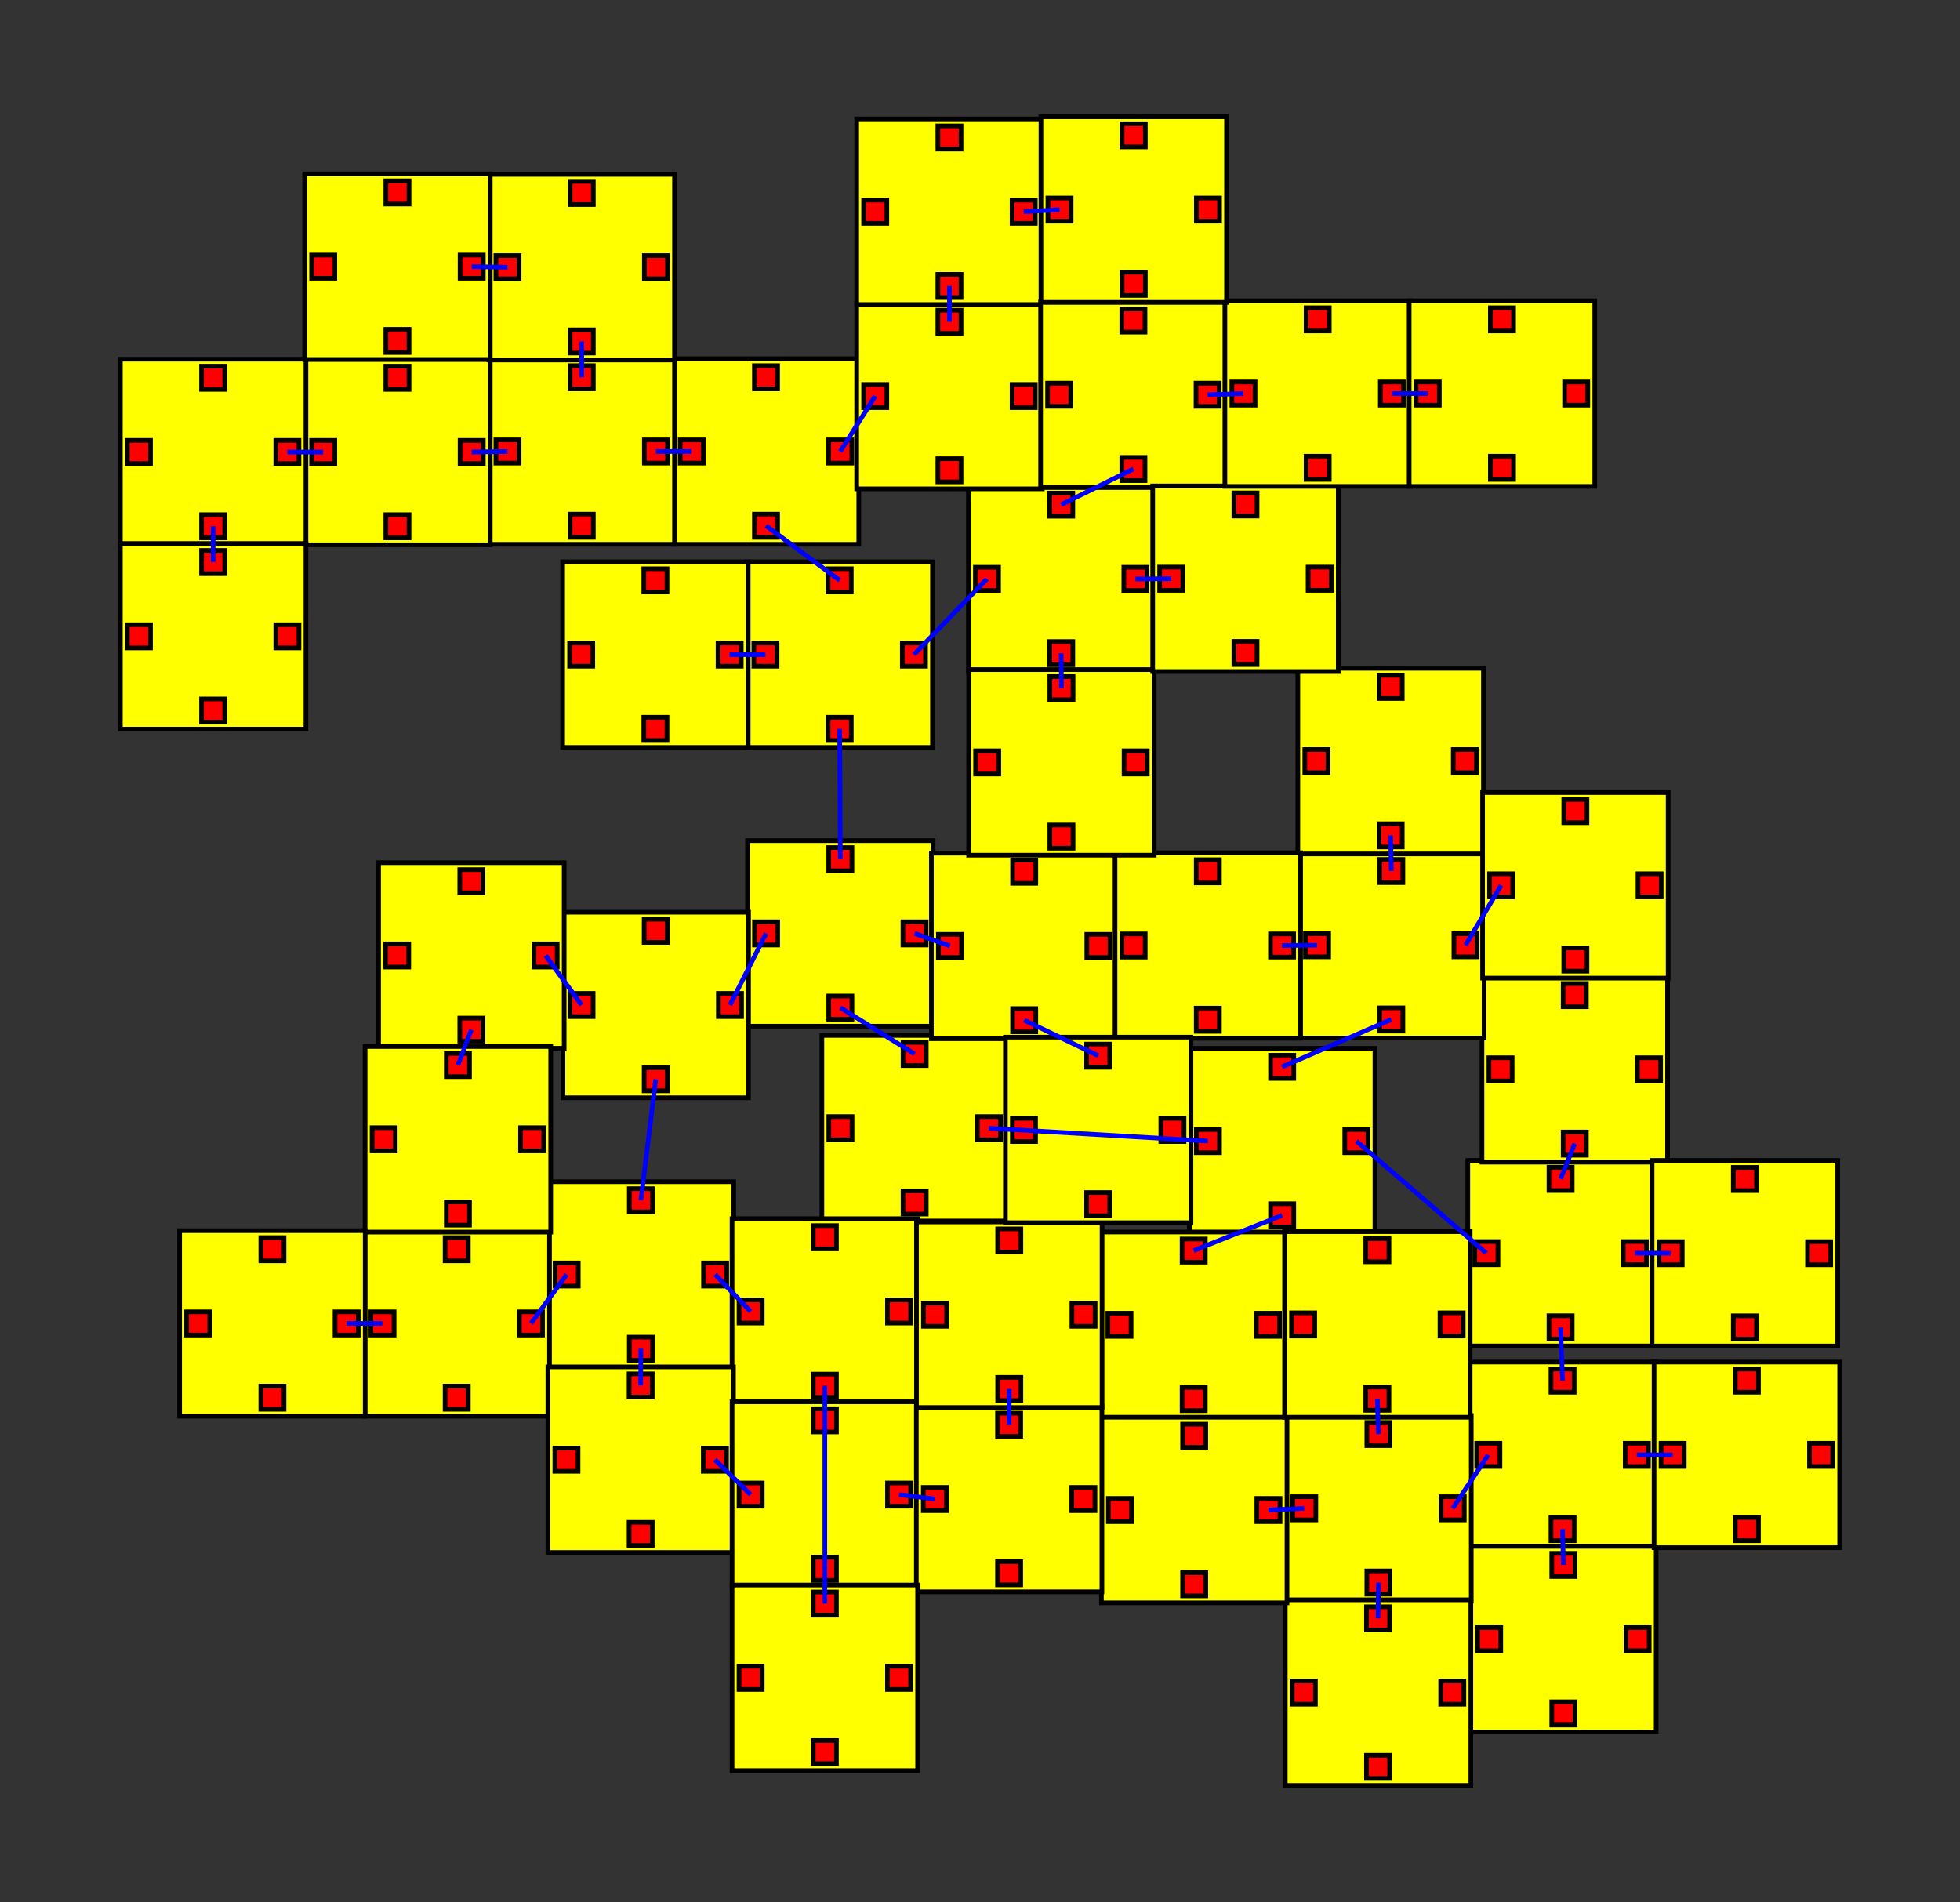 <svg width="100%" height="100%" viewBox="-109.021 -107.041 211.229 204.994"  xmlns="http://www.w3.org/2000/svg" xmlns:xlink="http://www.w3.org/1999/xlink" version="1.1">
<rect x="-109.021" y="-107.041" width="211.229" height="204.994" fill="#333333" stroke="none"/>
<rect x="-20.449" y="4.546" width="20" height="20" fill="yellow" stroke="black" stroke-width="0.5"><title>room 0</title></rect><rect x="-11.699" y="21.296" width="2.5" height="2.5" fill="red" stroke="black" stroke-width="0.5"></rect><rect x="-19.699" y="13.296" width="2.5" height="2.5" fill="red" stroke="black" stroke-width="0.5"></rect><rect x="-11.699" y="5.296" width="2.5" height="2.5" fill="red" stroke="black" stroke-width="0.5"></rect><rect x="-3.699" y="13.296" width="2.5" height="2.5" fill="red" stroke="black" stroke-width="0.5"></rect>
<rect x="19.156" y="5.932" width="20" height="20" fill="yellow" stroke="black" stroke-width="0.5"><title>room 1</title></rect><rect x="27.906" y="22.682" width="2.5" height="2.5" fill="red" stroke="black" stroke-width="0.5"></rect><rect x="19.906" y="14.682" width="2.5" height="2.5" fill="red" stroke="black" stroke-width="0.5"></rect><rect x="27.906" y="6.682" width="2.5" height="2.5" fill="red" stroke="black" stroke-width="0.5"></rect><rect x="35.906" y="14.682" width="2.5" height="2.5" fill="red" stroke="black" stroke-width="0.5"></rect>
<rect x="-28.46" y="-16.449" width="20" height="20" fill="yellow" stroke="black" stroke-width="0.5"><title>room 2</title></rect><rect x="-19.71" y="0.301" width="2.5" height="2.5" fill="red" stroke="black" stroke-width="0.5"></rect><rect x="-27.71" y="-7.699" width="2.5" height="2.5" fill="red" stroke="black" stroke-width="0.5"></rect><rect x="-19.71" y="-15.699" width="2.5" height="2.5" fill="red" stroke="black" stroke-width="0.5"></rect><rect x="-11.71" y="-7.699" width="2.5" height="2.5" fill="red" stroke="black" stroke-width="0.5"></rect>
<rect x="49.164" y="18.01" width="20" height="20" fill="yellow" stroke="black" stroke-width="0.5"><title>room 3</title></rect><rect x="57.914" y="34.76" width="2.5" height="2.5" fill="red" stroke="black" stroke-width="0.5"></rect><rect x="49.914" y="26.76" width="2.5" height="2.5" fill="red" stroke="black" stroke-width="0.5"></rect><rect x="57.914" y="18.76" width="2.5" height="2.5" fill="red" stroke="black" stroke-width="0.5"></rect><rect x="65.914" y="26.76" width="2.5" height="2.5" fill="red" stroke="black" stroke-width="0.5"></rect>
<rect x="49.378" y="39.748" width="20" height="20" fill="yellow" stroke="black" stroke-width="0.5"><title>room 4</title></rect><rect x="58.128" y="56.498" width="2.5" height="2.5" fill="red" stroke="black" stroke-width="0.5"></rect><rect x="50.128" y="48.498" width="2.5" height="2.5" fill="red" stroke="black" stroke-width="0.5"></rect><rect x="58.128" y="40.498" width="2.5" height="2.5" fill="red" stroke="black" stroke-width="0.5"></rect><rect x="66.128" y="48.498" width="2.5" height="2.5" fill="red" stroke="black" stroke-width="0.5"></rect>
<rect x="50.691" y="-1.796" width="20" height="20" fill="yellow" stroke="black" stroke-width="0.5"><title>room 5</title></rect><rect x="59.441" y="14.954" width="2.5" height="2.5" fill="red" stroke="black" stroke-width="0.5"></rect><rect x="51.441" y="6.954" width="2.5" height="2.5" fill="red" stroke="black" stroke-width="0.5"></rect><rect x="59.441" y="-1.046" width="2.5" height="2.5" fill="red" stroke="black" stroke-width="0.5"></rect><rect x="67.442" y="6.954" width="2.5" height="2.5" fill="red" stroke="black" stroke-width="0.5"></rect>
<rect x="-28.529" y="-46.495" width="20" height="20" fill="yellow" stroke="black" stroke-width="0.5"><title>room 6</title></rect><rect x="-19.779" y="-29.745" width="2.5" height="2.5" fill="red" stroke="black" stroke-width="0.5"></rect><rect x="-27.779" y="-37.745" width="2.5" height="2.5" fill="red" stroke="black" stroke-width="0.5"></rect><rect x="-19.779" y="-45.745" width="2.5" height="2.5" fill="red" stroke="black" stroke-width="0.5"></rect><rect x="-11.779" y="-37.745" width="2.5" height="2.5" fill="red" stroke="black" stroke-width="0.5"></rect>
<rect x="-8.645" y="-15.098" width="20" height="20" fill="yellow" stroke="black" stroke-width="0.5"><title>room 7</title></rect><rect x="0.105" y="1.652" width="2.5" height="2.5" fill="red" stroke="black" stroke-width="0.5"></rect><rect x="-7.895" y="-6.348" width="2.5" height="2.5" fill="red" stroke="black" stroke-width="0.5"></rect><rect x="0.105" y="-14.348" width="2.5" height="2.5" fill="red" stroke="black" stroke-width="0.5"></rect><rect x="8.105" y="-6.348" width="2.5" height="2.5" fill="red" stroke="black" stroke-width="0.5"></rect>
<rect x="-48.389" y="-46.495" width="20" height="20" fill="yellow" stroke="black" stroke-width="0.5"><title>room 8</title></rect><rect x="-39.639" y="-29.745" width="2.5" height="2.5" fill="red" stroke="black" stroke-width="0.5"></rect><rect x="-47.639" y="-37.745" width="2.5" height="2.5" fill="red" stroke="black" stroke-width="0.5"></rect><rect x="-39.639" y="-45.745" width="2.5" height="2.5" fill="red" stroke="black" stroke-width="0.5"></rect><rect x="-31.639" y="-37.745" width="2.5" height="2.5" fill="red" stroke="black" stroke-width="0.5"></rect>
<rect x="-36.47" y="-68.383" width="20" height="20" fill="yellow" stroke="black" stroke-width="0.5"><title>room 9</title></rect><rect x="-27.72" y="-51.633" width="2.5" height="2.5" fill="red" stroke="black" stroke-width="0.5"></rect><rect x="-35.72" y="-59.633" width="2.5" height="2.5" fill="red" stroke="black" stroke-width="0.5"></rect><rect x="-27.72" y="-67.633" width="2.5" height="2.5" fill="red" stroke="black" stroke-width="0.5"></rect><rect x="-19.72" y="-59.633" width="2.5" height="2.5" fill="red" stroke="black" stroke-width="0.5"></rect>
<rect x="9.623" y="25.733" width="20" height="20" fill="yellow" stroke="black" stroke-width="0.5"><title>room 10</title></rect><rect x="18.373" y="42.483" width="2.5" height="2.5" fill="red" stroke="black" stroke-width="0.5"></rect><rect x="10.373" y="34.483" width="2.5" height="2.5" fill="red" stroke="black" stroke-width="0.5"></rect><rect x="18.373" y="26.483" width="2.5" height="2.5" fill="red" stroke="black" stroke-width="0.5"></rect><rect x="26.373" y="34.483" width="2.5" height="2.5" fill="red" stroke="black" stroke-width="0.5"></rect>
<rect x="30.917" y="-15.172" width="20" height="20" fill="yellow" stroke="black" stroke-width="0.5"><title>room 11</title></rect><rect x="39.667" y="1.578" width="2.5" height="2.5" fill="red" stroke="black" stroke-width="0.5"></rect><rect x="31.667" y="-6.422" width="2.5" height="2.5" fill="red" stroke="black" stroke-width="0.5"></rect><rect x="39.667" y="-14.422" width="2.5" height="2.5" fill="red" stroke="black" stroke-width="0.5"></rect><rect x="47.667" y="-6.422" width="2.5" height="2.5" fill="red" stroke="black" stroke-width="0.5"></rect>
<rect x="49.464" y="59.608" width="20" height="20" fill="yellow" stroke="black" stroke-width="0.5"><title>room 12</title></rect><rect x="58.214" y="76.358" width="2.5" height="2.5" fill="red" stroke="black" stroke-width="0.5"></rect><rect x="50.214" y="68.358" width="2.5" height="2.5" fill="red" stroke="black" stroke-width="0.5"></rect><rect x="58.214" y="60.358" width="2.5" height="2.5" fill="red" stroke="black" stroke-width="0.5"></rect><rect x="66.214" y="68.358" width="2.5" height="2.5" fill="red" stroke="black" stroke-width="0.5"></rect>
<rect x="29.535" y="45.506" width="20" height="20" fill="yellow" stroke="black" stroke-width="0.5"><title>room 13</title></rect><rect x="38.285" y="62.256" width="2.5" height="2.5" fill="red" stroke="black" stroke-width="0.5"></rect><rect x="30.285" y="54.256" width="2.5" height="2.5" fill="red" stroke="black" stroke-width="0.5"></rect><rect x="38.285" y="46.256" width="2.5" height="2.5" fill="red" stroke="black" stroke-width="0.5"></rect><rect x="46.285" y="54.256" width="2.5" height="2.5" fill="red" stroke="black" stroke-width="0.5"></rect>
<rect x="-56.33" y="-68.384" width="20" height="20" fill="yellow" stroke="black" stroke-width="0.5"><title>room 14</title></rect><rect x="-47.58" y="-51.634" width="2.5" height="2.5" fill="red" stroke="black" stroke-width="0.5"></rect><rect x="-55.58" y="-59.634" width="2.5" height="2.5" fill="red" stroke="black" stroke-width="0.5"></rect><rect x="-47.58" y="-67.634" width="2.5" height="2.5" fill="red" stroke="black" stroke-width="0.5"></rect><rect x="-39.58" y="-59.634" width="2.5" height="2.5" fill="red" stroke="black" stroke-width="0.5"></rect>
<rect x="30.848" y="-35.019" width="20" height="20" fill="yellow" stroke="black" stroke-width="0.5"><title>room 15</title></rect><rect x="39.598" y="-18.269" width="2.5" height="2.5" fill="red" stroke="black" stroke-width="0.5"></rect><rect x="31.598" y="-26.269" width="2.5" height="2.5" fill="red" stroke="black" stroke-width="0.5"></rect><rect x="39.598" y="-34.269" width="2.5" height="2.5" fill="red" stroke="black" stroke-width="0.5"></rect><rect x="47.598" y="-26.269" width="2.5" height="2.5" fill="red" stroke="black" stroke-width="0.5"></rect>
<rect x="50.756" y="-21.631" width="20" height="20" fill="yellow" stroke="black" stroke-width="0.5"><title>room 16</title></rect><rect x="59.506" y="-4.882" width="2.5" height="2.5" fill="red" stroke="black" stroke-width="0.5"></rect><rect x="51.506" y="-12.882" width="2.5" height="2.5" fill="red" stroke="black" stroke-width="0.5"></rect><rect x="59.506" y="-20.881" width="2.5" height="2.5" fill="red" stroke="black" stroke-width="0.5"></rect><rect x="67.506" y="-12.882" width="2.5" height="2.5" fill="red" stroke="black" stroke-width="0.5"></rect>
<rect x="-4.657" y="-54.654" width="20" height="20" fill="yellow" stroke="black" stroke-width="0.5"><title>room 17</title></rect><rect x="4.093" y="-37.904" width="2.5" height="2.5" fill="red" stroke="black" stroke-width="0.5"></rect><rect x="-3.907" y="-45.904" width="2.5" height="2.5" fill="red" stroke="black" stroke-width="0.5"></rect><rect x="4.093" y="-53.904" width="2.5" height="2.5" fill="red" stroke="black" stroke-width="0.5"></rect><rect x="12.093" y="-45.904" width="2.5" height="2.5" fill="red" stroke="black" stroke-width="0.5"></rect>
<rect x="-48.353" y="-8.732" width="20" height="20" fill="yellow" stroke="black" stroke-width="0.5"><title>room 18</title></rect><rect x="-39.603" y="8.018" width="2.5" height="2.5" fill="red" stroke="black" stroke-width="0.5"></rect><rect x="-47.603" y="0.018" width="2.5" height="2.5" fill="red" stroke="black" stroke-width="0.5"></rect><rect x="-39.603" y="-7.982" width="2.5" height="2.5" fill="red" stroke="black" stroke-width="0.5"></rect><rect x="-31.603" y="0.018" width="2.5" height="2.5" fill="red" stroke="black" stroke-width="0.5"></rect>
<rect x="-76.19" y="-68.328" width="20" height="20" fill="yellow" stroke="black" stroke-width="0.5"><title>room 19</title></rect><rect x="-67.44" y="-51.578" width="2.5" height="2.5" fill="red" stroke="black" stroke-width="0.5"></rect><rect x="-75.44" y="-59.578" width="2.5" height="2.5" fill="red" stroke="black" stroke-width="0.5"></rect><rect x="-67.44" y="-67.578" width="2.5" height="2.5" fill="red" stroke="black" stroke-width="0.5"></rect><rect x="-59.44" y="-59.578" width="2.5" height="2.5" fill="red" stroke="black" stroke-width="0.5"></rect>
<rect x="29.492" y="65.366" width="20" height="20" fill="yellow" stroke="black" stroke-width="0.5"><title>room 20</title></rect><rect x="38.242" y="82.116" width="2.5" height="2.5" fill="red" stroke="black" stroke-width="0.5"></rect><rect x="30.242" y="74.116" width="2.5" height="2.5" fill="red" stroke="black" stroke-width="0.5"></rect><rect x="38.242" y="66.116" width="2.5" height="2.5" fill="red" stroke="black" stroke-width="0.5"></rect><rect x="46.242" y="74.116" width="2.5" height="2.5" fill="red" stroke="black" stroke-width="0.5"></rect>
<rect x="11.146" y="-15.144" width="20" height="20" fill="yellow" stroke="black" stroke-width="0.5"><title>room 21</title></rect><rect x="19.896" y="1.606" width="2.5" height="2.5" fill="red" stroke="black" stroke-width="0.5"></rect><rect x="11.896" y="-6.394" width="2.5" height="2.5" fill="red" stroke="black" stroke-width="0.5"></rect><rect x="19.896" y="-14.394" width="2.5" height="2.5" fill="red" stroke="black" stroke-width="0.5"></rect><rect x="27.896" y="-6.394" width="2.5" height="2.5" fill="red" stroke="black" stroke-width="0.5"></rect>
<rect x="-16.699" y="-74.36" width="20" height="20" fill="yellow" stroke="black" stroke-width="0.5"><title>room 22</title></rect><rect x="-7.949" y="-57.61" width="2.5" height="2.5" fill="red" stroke="black" stroke-width="0.5"></rect><rect x="-15.949" y="-65.61" width="2.5" height="2.5" fill="red" stroke="black" stroke-width="0.5"></rect><rect x="-7.949" y="-73.61" width="2.5" height="2.5" fill="red" stroke="black" stroke-width="0.5"></rect><rect x="0.051" y="-65.61" width="2.5" height="2.5" fill="red" stroke="black" stroke-width="0.5"></rect>
<rect x="-49.953" y="20.312" width="20" height="20" fill="yellow" stroke="black" stroke-width="0.5"><title>room 23</title></rect><rect x="-41.203" y="37.062" width="2.5" height="2.5" fill="red" stroke="black" stroke-width="0.5"></rect><rect x="-49.203" y="29.062" width="2.5" height="2.5" fill="red" stroke="black" stroke-width="0.5"></rect><rect x="-41.203" y="21.062" width="2.5" height="2.5" fill="red" stroke="black" stroke-width="0.5"></rect><rect x="-33.203" y="29.062" width="2.5" height="2.5" fill="red" stroke="black" stroke-width="0.5"></rect>
<rect x="-96.051" y="-68.328" width="20" height="20" fill="yellow" stroke="black" stroke-width="0.5"><title>room 24</title></rect><rect x="-87.301" y="-51.578" width="2.5" height="2.5" fill="red" stroke="black" stroke-width="0.5"></rect><rect x="-95.301" y="-59.578" width="2.5" height="2.5" fill="red" stroke="black" stroke-width="0.5"></rect><rect x="-87.301" y="-67.578" width="2.5" height="2.5" fill="red" stroke="black" stroke-width="0.5"></rect><rect x="-79.301" y="-59.578" width="2.5" height="2.5" fill="red" stroke="black" stroke-width="0.5"></rect>
<rect x="-56.33" y="-88.244" width="20" height="20" fill="yellow" stroke="black" stroke-width="0.5"><title>room 25</title></rect><rect x="-47.58" y="-71.494" width="2.5" height="2.5" fill="red" stroke="black" stroke-width="0.5"></rect><rect x="-55.58" y="-79.494" width="2.5" height="2.5" fill="red" stroke="black" stroke-width="0.5"></rect><rect x="-47.58" y="-87.494" width="2.5" height="2.5" fill="red" stroke="black" stroke-width="0.5"></rect><rect x="-39.58" y="-79.494" width="2.5" height="2.5" fill="red" stroke="black" stroke-width="0.5"></rect>
<rect x="-30.128" y="24.296" width="20" height="20" fill="yellow" stroke="black" stroke-width="0.5"><title>room 26</title></rect><rect x="-21.378" y="41.046" width="2.5" height="2.5" fill="red" stroke="black" stroke-width="0.5"></rect><rect x="-29.378" y="33.046" width="2.5" height="2.5" fill="red" stroke="black" stroke-width="0.5"></rect><rect x="-21.378" y="25.046" width="2.5" height="2.5" fill="red" stroke="black" stroke-width="0.5"></rect><rect x="-13.378" y="33.046" width="2.5" height="2.5" fill="red" stroke="black" stroke-width="0.5"></rect>
<rect x="-69.803" y="25.586" width="20" height="20" fill="yellow" stroke="black" stroke-width="0.5"><title>room 27</title></rect><rect x="-61.053" y="42.336" width="2.5" height="2.5" fill="red" stroke="black" stroke-width="0.5"></rect><rect x="-69.053" y="34.336" width="2.5" height="2.5" fill="red" stroke="black" stroke-width="0.5"></rect><rect x="-61.053" y="26.336" width="2.5" height="2.5" fill="red" stroke="black" stroke-width="0.5"></rect><rect x="-53.053" y="34.336" width="2.5" height="2.5" fill="red" stroke="black" stroke-width="0.5"></rect>
<rect x="9.678" y="45.691" width="20" height="20" fill="yellow" stroke="black" stroke-width="0.5"><title>room 28</title></rect><rect x="18.427" y="62.441" width="2.5" height="2.5" fill="red" stroke="black" stroke-width="0.5"></rect><rect x="10.428" y="54.441" width="2.5" height="2.5" fill="red" stroke="black" stroke-width="0.5"></rect><rect x="18.427" y="46.441" width="2.5" height="2.5" fill="red" stroke="black" stroke-width="0.5"></rect><rect x="26.427" y="54.441" width="2.5" height="2.5" fill="red" stroke="black" stroke-width="0.5"></rect>
<rect x="-96.051" y="-48.468" width="20" height="20" fill="yellow" stroke="black" stroke-width="0.5"><title>room 29</title></rect><rect x="-87.301" y="-31.718" width="2.5" height="2.5" fill="red" stroke="black" stroke-width="0.5"></rect><rect x="-95.301" y="-39.718" width="2.5" height="2.5" fill="red" stroke="black" stroke-width="0.5"></rect><rect x="-87.301" y="-47.718" width="2.5" height="2.5" fill="red" stroke="black" stroke-width="0.5"></rect><rect x="-79.301" y="-39.718" width="2.5" height="2.5" fill="red" stroke="black" stroke-width="0.5"></rect>
<rect x="-68.222" y="-14.073" width="20" height="20" fill="yellow" stroke="black" stroke-width="0.5"><title>room 30</title></rect><rect x="-59.472" y="2.677" width="2.5" height="2.5" fill="red" stroke="black" stroke-width="0.5"></rect><rect x="-67.472" y="-5.323" width="2.5" height="2.5" fill="red" stroke="black" stroke-width="0.5"></rect><rect x="-59.472" y="-13.323" width="2.5" height="2.5" fill="red" stroke="black" stroke-width="0.5"></rect><rect x="-51.472" y="-5.323" width="2.5" height="2.5" fill="red" stroke="black" stroke-width="0.5"></rect>
<rect x="-16.699" y="-94.222" width="20" height="20" fill="yellow" stroke="black" stroke-width="0.5"><title>room 31</title></rect><rect x="-7.949" y="-77.472" width="2.5" height="2.5" fill="red" stroke="black" stroke-width="0.5"></rect><rect x="-15.949" y="-85.472" width="2.5" height="2.5" fill="red" stroke="black" stroke-width="0.5"></rect><rect x="-7.949" y="-93.472" width="2.5" height="2.5" fill="red" stroke="black" stroke-width="0.5"></rect><rect x="0.051" y="-85.472" width="2.5" height="2.5" fill="red" stroke="black" stroke-width="0.5"></rect>
<rect x="29.418" y="25.694" width="20" height="20" fill="yellow" stroke="black" stroke-width="0.5"><title>room 32</title></rect><rect x="38.168" y="42.444" width="2.5" height="2.5" fill="red" stroke="black" stroke-width="0.5"></rect><rect x="30.168" y="34.444" width="2.5" height="2.5" fill="red" stroke="black" stroke-width="0.5"></rect><rect x="38.168" y="26.444" width="2.5" height="2.5" fill="red" stroke="black" stroke-width="0.5"></rect><rect x="46.168" y="34.444" width="2.5" height="2.5" fill="red" stroke="black" stroke-width="0.5"></rect>
<rect x="-49.977" y="40.268" width="20" height="20" fill="yellow" stroke="black" stroke-width="0.5"><title>room 33</title></rect><rect x="-41.227" y="57.018" width="2.5" height="2.5" fill="red" stroke="black" stroke-width="0.5"></rect><rect x="-49.227" y="49.018" width="2.5" height="2.5" fill="red" stroke="black" stroke-width="0.5"></rect><rect x="-41.227" y="41.018" width="2.5" height="2.5" fill="red" stroke="black" stroke-width="0.5"></rect><rect x="-33.227" y="49.018" width="2.5" height="2.5" fill="red" stroke="black" stroke-width="0.5"></rect>
<rect x="3.125" y="-74.499" width="20" height="20" fill="yellow" stroke="black" stroke-width="0.5"><title>room 34</title></rect><rect x="11.875" y="-57.749" width="2.5" height="2.5" fill="red" stroke="black" stroke-width="0.5"></rect><rect x="3.875" y="-65.749" width="2.5" height="2.5" fill="red" stroke="black" stroke-width="0.5"></rect><rect x="11.875" y="-73.749" width="2.5" height="2.5" fill="red" stroke="black" stroke-width="0.5"></rect><rect x="19.875" y="-65.749" width="2.5" height="2.5" fill="red" stroke="black" stroke-width="0.5"></rect>
<rect x="69.024" y="18.017" width="20" height="20" fill="yellow" stroke="black" stroke-width="0.5"><title>room 35</title></rect><rect x="77.774" y="34.767" width="2.5" height="2.5" fill="red" stroke="black" stroke-width="0.5"></rect><rect x="69.774" y="26.767" width="2.5" height="2.5" fill="red" stroke="black" stroke-width="0.5"></rect><rect x="77.774" y="18.767" width="2.5" height="2.5" fill="red" stroke="black" stroke-width="0.5"></rect><rect x="85.774" y="26.767" width="2.5" height="2.5" fill="red" stroke="black" stroke-width="0.5"></rect>
<rect x="69.238" y="39.748" width="20" height="20" fill="yellow" stroke="black" stroke-width="0.5"><title>room 36</title></rect><rect x="77.988" y="56.498" width="2.5" height="2.5" fill="red" stroke="black" stroke-width="0.5"></rect><rect x="69.988" y="48.498" width="2.5" height="2.5" fill="red" stroke="black" stroke-width="0.5"></rect><rect x="77.988" y="40.498" width="2.5" height="2.5" fill="red" stroke="black" stroke-width="0.5"></rect><rect x="85.988" y="48.498" width="2.5" height="2.5" fill="red" stroke="black" stroke-width="0.5"></rect>
<rect x="-69.674" y="5.74" width="20" height="20" fill="yellow" stroke="black" stroke-width="0.5"><title>room 37</title></rect><rect x="-60.924" y="22.49" width="2.5" height="2.5" fill="red" stroke="black" stroke-width="0.5"></rect><rect x="-68.924" y="14.49" width="2.5" height="2.5" fill="red" stroke="black" stroke-width="0.5"></rect><rect x="-60.924" y="6.49" width="2.5" height="2.5" fill="red" stroke="black" stroke-width="0.5"></rect><rect x="-52.924" y="14.49" width="2.5" height="2.5" fill="red" stroke="black" stroke-width="0.5"></rect>
<rect x="-30.126" y="44.029" width="20" height="20" fill="yellow" stroke="black" stroke-width="0.5"><title>room 38</title></rect><rect x="-21.376" y="60.779" width="2.5" height="2.5" fill="red" stroke="black" stroke-width="0.5"></rect><rect x="-29.376" y="52.779" width="2.5" height="2.5" fill="red" stroke="black" stroke-width="0.5"></rect><rect x="-21.376" y="44.779" width="2.5" height="2.5" fill="red" stroke="black" stroke-width="0.5"></rect><rect x="-13.376" y="52.779" width="2.5" height="2.5" fill="red" stroke="black" stroke-width="0.5"></rect>
<rect x="-4.631" y="-34.881" width="20" height="20" fill="yellow" stroke="black" stroke-width="0.5"><title>room 39</title></rect><rect x="4.119" y="-18.131" width="2.5" height="2.5" fill="red" stroke="black" stroke-width="0.5"></rect><rect x="-3.881" y="-26.131" width="2.5" height="2.5" fill="red" stroke="black" stroke-width="0.5"></rect><rect x="4.119" y="-34.131" width="2.5" height="2.5" fill="red" stroke="black" stroke-width="0.5"></rect><rect x="12.119" y="-26.131" width="2.5" height="2.5" fill="red" stroke="black" stroke-width="0.5"></rect>
<rect x="-89.664" y="25.586" width="20" height="20" fill="yellow" stroke="black" stroke-width="0.5"><title>room 40</title></rect><rect x="-80.914" y="42.336" width="2.5" height="2.5" fill="red" stroke="black" stroke-width="0.5"></rect><rect x="-88.914" y="34.336" width="2.5" height="2.5" fill="red" stroke="black" stroke-width="0.5"></rect><rect x="-80.914" y="26.336" width="2.5" height="2.5" fill="red" stroke="black" stroke-width="0.5"></rect><rect x="-72.914" y="34.336" width="2.5" height="2.5" fill="red" stroke="black" stroke-width="0.5"></rect>
<rect x="15.203" y="-54.673" width="20" height="20" fill="yellow" stroke="black" stroke-width="0.5"><title>room 41</title></rect><rect x="23.953" y="-37.923" width="2.5" height="2.5" fill="red" stroke="black" stroke-width="0.5"></rect><rect x="15.953" y="-45.923" width="2.5" height="2.5" fill="red" stroke="black" stroke-width="0.5"></rect><rect x="23.953" y="-53.923" width="2.5" height="2.5" fill="red" stroke="black" stroke-width="0.5"></rect><rect x="31.953" y="-45.923" width="2.5" height="2.5" fill="red" stroke="black" stroke-width="0.5"></rect>
<rect x="22.986" y="-74.626" width="20" height="20" fill="yellow" stroke="black" stroke-width="0.5"><title>room 42</title></rect><rect x="31.736" y="-57.876" width="2.5" height="2.5" fill="red" stroke="black" stroke-width="0.5"></rect><rect x="23.736" y="-65.876" width="2.5" height="2.5" fill="red" stroke="black" stroke-width="0.5"></rect><rect x="31.736" y="-73.876" width="2.5" height="2.5" fill="red" stroke="black" stroke-width="0.5"></rect><rect x="39.736" y="-65.876" width="2.5" height="2.5" fill="red" stroke="black" stroke-width="0.5"></rect>
<rect x="42.846" y="-74.626" width="20" height="20" fill="yellow" stroke="black" stroke-width="0.5"><title>room 43</title></rect><rect x="51.596" y="-57.876" width="2.5" height="2.5" fill="red" stroke="black" stroke-width="0.5"></rect><rect x="43.596" y="-65.876" width="2.5" height="2.5" fill="red" stroke="black" stroke-width="0.5"></rect><rect x="51.596" y="-73.876" width="2.5" height="2.5" fill="red" stroke="black" stroke-width="0.5"></rect><rect x="59.596" y="-65.876" width="2.5" height="2.5" fill="red" stroke="black" stroke-width="0.5"></rect>
<rect x="-10.269" y="44.505" width="20" height="20" fill="yellow" stroke="black" stroke-width="0.5"><title>room 44</title></rect><rect x="-1.519" y="61.255" width="2.5" height="2.5" fill="red" stroke="black" stroke-width="0.5"></rect><rect x="-9.519" y="53.255" width="2.5" height="2.5" fill="red" stroke="black" stroke-width="0.5"></rect><rect x="-1.519" y="45.255" width="2.5" height="2.5" fill="red" stroke="black" stroke-width="0.5"></rect><rect x="6.481" y="53.255" width="2.5" height="2.5" fill="red" stroke="black" stroke-width="0.5"></rect>
<rect x="-10.252" y="24.647" width="20" height="20" fill="yellow" stroke="black" stroke-width="0.5"><title>room 45</title></rect><rect x="-1.502" y="41.397" width="2.5" height="2.5" fill="red" stroke="black" stroke-width="0.5"></rect><rect x="-9.502" y="33.397" width="2.5" height="2.5" fill="red" stroke="black" stroke-width="0.5"></rect><rect x="-1.502" y="25.397" width="2.5" height="2.5" fill="red" stroke="black" stroke-width="0.5"></rect><rect x="6.498" y="33.397" width="2.5" height="2.5" fill="red" stroke="black" stroke-width="0.5"></rect>
<rect x="-76.19" y="-88.3" width="20" height="20" fill="yellow" stroke="black" stroke-width="0.5"><title>room 46</title></rect><rect x="-67.44" y="-71.55" width="2.5" height="2.5" fill="red" stroke="black" stroke-width="0.5"></rect><rect x="-75.44" y="-79.55" width="2.5" height="2.5" fill="red" stroke="black" stroke-width="0.5"></rect><rect x="-67.44" y="-87.55" width="2.5" height="2.5" fill="red" stroke="black" stroke-width="0.5"></rect><rect x="-59.44" y="-79.55" width="2.5" height="2.5" fill="red" stroke="black" stroke-width="0.5"></rect>
<rect x="-0.67" y="4.731" width="20" height="20" fill="yellow" stroke="black" stroke-width="0.5"><title>room 47</title></rect><rect x="8.08" y="21.48" width="2.5" height="2.5" fill="red" stroke="black" stroke-width="0.5"></rect><rect x="0.08" y="13.48" width="2.5" height="2.5" fill="red" stroke="black" stroke-width="0.5"></rect><rect x="8.08" y="5.481" width="2.5" height="2.5" fill="red" stroke="black" stroke-width="0.5"></rect><rect x="16.08" y="13.48" width="2.5" height="2.5" fill="red" stroke="black" stroke-width="0.5"></rect>
<rect x="-30.129" y="63.774" width="20" height="20" fill="yellow" stroke="black" stroke-width="0.5"><title>room 48</title></rect><rect x="-21.379" y="80.524" width="2.5" height="2.5" fill="red" stroke="black" stroke-width="0.5"></rect><rect x="-29.379" y="72.524" width="2.5" height="2.5" fill="red" stroke="black" stroke-width="0.5"></rect><rect x="-21.379" y="64.524" width="2.5" height="2.5" fill="red" stroke="black" stroke-width="0.5"></rect><rect x="-13.379" y="72.524" width="2.5" height="2.5" fill="red" stroke="black" stroke-width="0.5"></rect>
<rect x="3.161" y="-94.453" width="20" height="20" fill="yellow" stroke="black" stroke-width="0.5"><title>room 49</title></rect><rect x="11.911" y="-77.703" width="2.5" height="2.5" fill="red" stroke="black" stroke-width="0.5"></rect><rect x="3.911" y="-85.703" width="2.5" height="2.5" fill="red" stroke="black" stroke-width="0.5"></rect><rect x="11.911" y="-93.703" width="2.5" height="2.5" fill="red" stroke="black" stroke-width="0.5"></rect><rect x="19.911" y="-85.703" width="2.5" height="2.5" fill="red" stroke="black" stroke-width="0.5"></rect>
<line x1="21.156" y1="15.932" x2="-2.449" y2="14.546" stroke-width="0.5" stroke="blue" />
<line x1="-18.46" y1="1.551" x2="-10.449" y2="6.546" stroke-width="0.5" stroke="blue" />
<line x1="51.164" y1="28.01" x2="37.156" y2="15.932" stroke-width="0.5" stroke="blue" />
<line x1="59.378" y1="41.748" x2="59.164" y2="36.01" stroke-width="0.5" stroke="blue" />
<line x1="60.691" y1="16.204" x2="59.164" y2="20.01" stroke-width="0.5" stroke="blue" />
<line x1="-18.529" y1="-28.495" x2="-18.46" y2="-14.449" stroke-width="0.5" stroke="blue" />
<line x1="-6.645" y1="-5.098" x2="-10.46" y2="-6.449" stroke-width="0.5" stroke="blue" />
<line x1="-30.389" y1="-36.495" x2="-26.529" y2="-36.495" stroke-width="0.5" stroke="blue" />
<line x1="-26.47" y1="-50.384" x2="-18.529" y2="-44.495" stroke-width="0.5" stroke="blue" />
<line x1="19.623" y1="27.733" x2="29.156" y2="23.932" stroke-width="0.5" stroke="blue" />
<line x1="40.917" y1="2.828" x2="29.156" y2="7.932" stroke-width="0.5" stroke="blue" />
<line x1="59.464" y1="61.608" x2="59.378" y2="57.748" stroke-width="0.5" stroke="blue" />
<line x1="47.535" y1="55.506" x2="51.378" y2="49.748" stroke-width="0.5" stroke="blue" />
<line x1="-38.33" y1="-58.384" x2="-34.47" y2="-58.384" stroke-width="0.5" stroke="blue" />
<line x1="40.848" y1="-17.019" x2="40.917" y2="-13.172" stroke-width="0.5" stroke="blue" />
<line x1="52.756" y1="-11.632" x2="48.917" y2="-5.172" stroke-width="0.5" stroke="blue" />
<line x1="-2.657" y1="-44.654" x2="-10.529" y2="-36.495" stroke-width="0.5" stroke="blue" />
<line x1="-30.353" y1="1.268" x2="-26.46" y2="-6.449" stroke-width="0.5" stroke="blue" />
<line x1="-58.19" y1="-58.328" x2="-54.33" y2="-58.384" stroke-width="0.5" stroke="blue" />
<line x1="39.492" y1="67.366" x2="39.535" y2="63.506" stroke-width="0.5" stroke="blue" />
<line x1="29.146" y1="-5.144" x2="32.917" y2="-5.172" stroke-width="0.5" stroke="blue" />
<line x1="-14.699" y1="-64.36" x2="-18.47" y2="-58.384" stroke-width="0.5" stroke="blue" />
<line x1="-39.953" y1="22.312" x2="-38.353" y2="9.268" stroke-width="0.5" stroke="blue" />
<line x1="-78.051" y1="-58.328" x2="-74.19" y2="-58.328" stroke-width="0.5" stroke="blue" />
<line x1="-46.33" y1="-70.244" x2="-46.33" y2="-66.384" stroke-width="0.5" stroke="blue" />
<line x1="-28.128" y1="34.296" x2="-31.953" y2="30.312" stroke-width="0.5" stroke="blue" />
<line x1="-51.803" y1="35.586" x2="-47.953" y2="30.312" stroke-width="0.5" stroke="blue" />
<line x1="27.678" y1="55.691" x2="31.535" y2="55.506" stroke-width="0.5" stroke="blue" />
<line x1="-86.051" y1="-46.468" x2="-86.051" y2="-50.328" stroke-width="0.5" stroke="blue" />
<line x1="-50.222" y1="-4.073" x2="-46.353" y2="1.268" stroke-width="0.5" stroke="blue" />
<line x1="-6.699" y1="-76.222" x2="-6.699" y2="-72.36" stroke-width="0.5" stroke="blue" />
<line x1="39.418" y1="43.694" x2="39.535" y2="47.506" stroke-width="0.5" stroke="blue" />
<line x1="-39.976" y1="42.268" x2="-39.953" y2="38.312" stroke-width="0.5" stroke="blue" />
<line x1="13.125" y1="-56.499" x2="5.343" y2="-52.654" stroke-width="0.5" stroke="blue" />
<line x1="71.024" y1="28.017" x2="67.164" y2="28.01" stroke-width="0.5" stroke="blue" />
<line x1="71.238" y1="49.748" x2="67.378" y2="49.748" stroke-width="0.5" stroke="blue" />
<line x1="-59.674" y1="7.74" x2="-58.222" y2="3.927" stroke-width="0.5" stroke="blue" />
<line x1="-28.126" y1="54.029" x2="-31.976" y2="50.268" stroke-width="0.5" stroke="blue" />
<line x1="5.369" y1="-32.881" x2="5.343" y2="-36.654" stroke-width="0.5" stroke="blue" />
<line x1="-71.664" y1="35.586" x2="-67.803" y2="35.586" stroke-width="0.5" stroke="blue" />
<line x1="17.203" y1="-44.673" x2="13.343" y2="-44.654" stroke-width="0.5" stroke="blue" />
<line x1="24.986" y1="-64.626" x2="21.125" y2="-64.499" stroke-width="0.5" stroke="blue" />
<line x1="44.846" y1="-64.626" x2="40.986" y2="-64.626" stroke-width="0.5" stroke="blue" />
<line x1="-8.269" y1="54.505" x2="-12.126" y2="54.029" stroke-width="0.5" stroke="blue" />
<line x1="-0.252" y1="42.647" x2="-0.269" y2="46.505" stroke-width="0.5" stroke="blue" />
<line x1="-58.19" y1="-78.3" x2="-54.33" y2="-78.244" stroke-width="0.5" stroke="blue" />
<line x1="9.33" y1="6.731" x2="1.355" y2="2.902" stroke-width="0.5" stroke="blue" />
<line x1="-20.129" y1="65.774" x2="-20.128" y2="42.296" stroke-width="0.5" stroke="blue" />
<line x1="5.161" y1="-84.453" x2="1.301" y2="-84.222" stroke-width="0.5" stroke="blue" />
</svg>